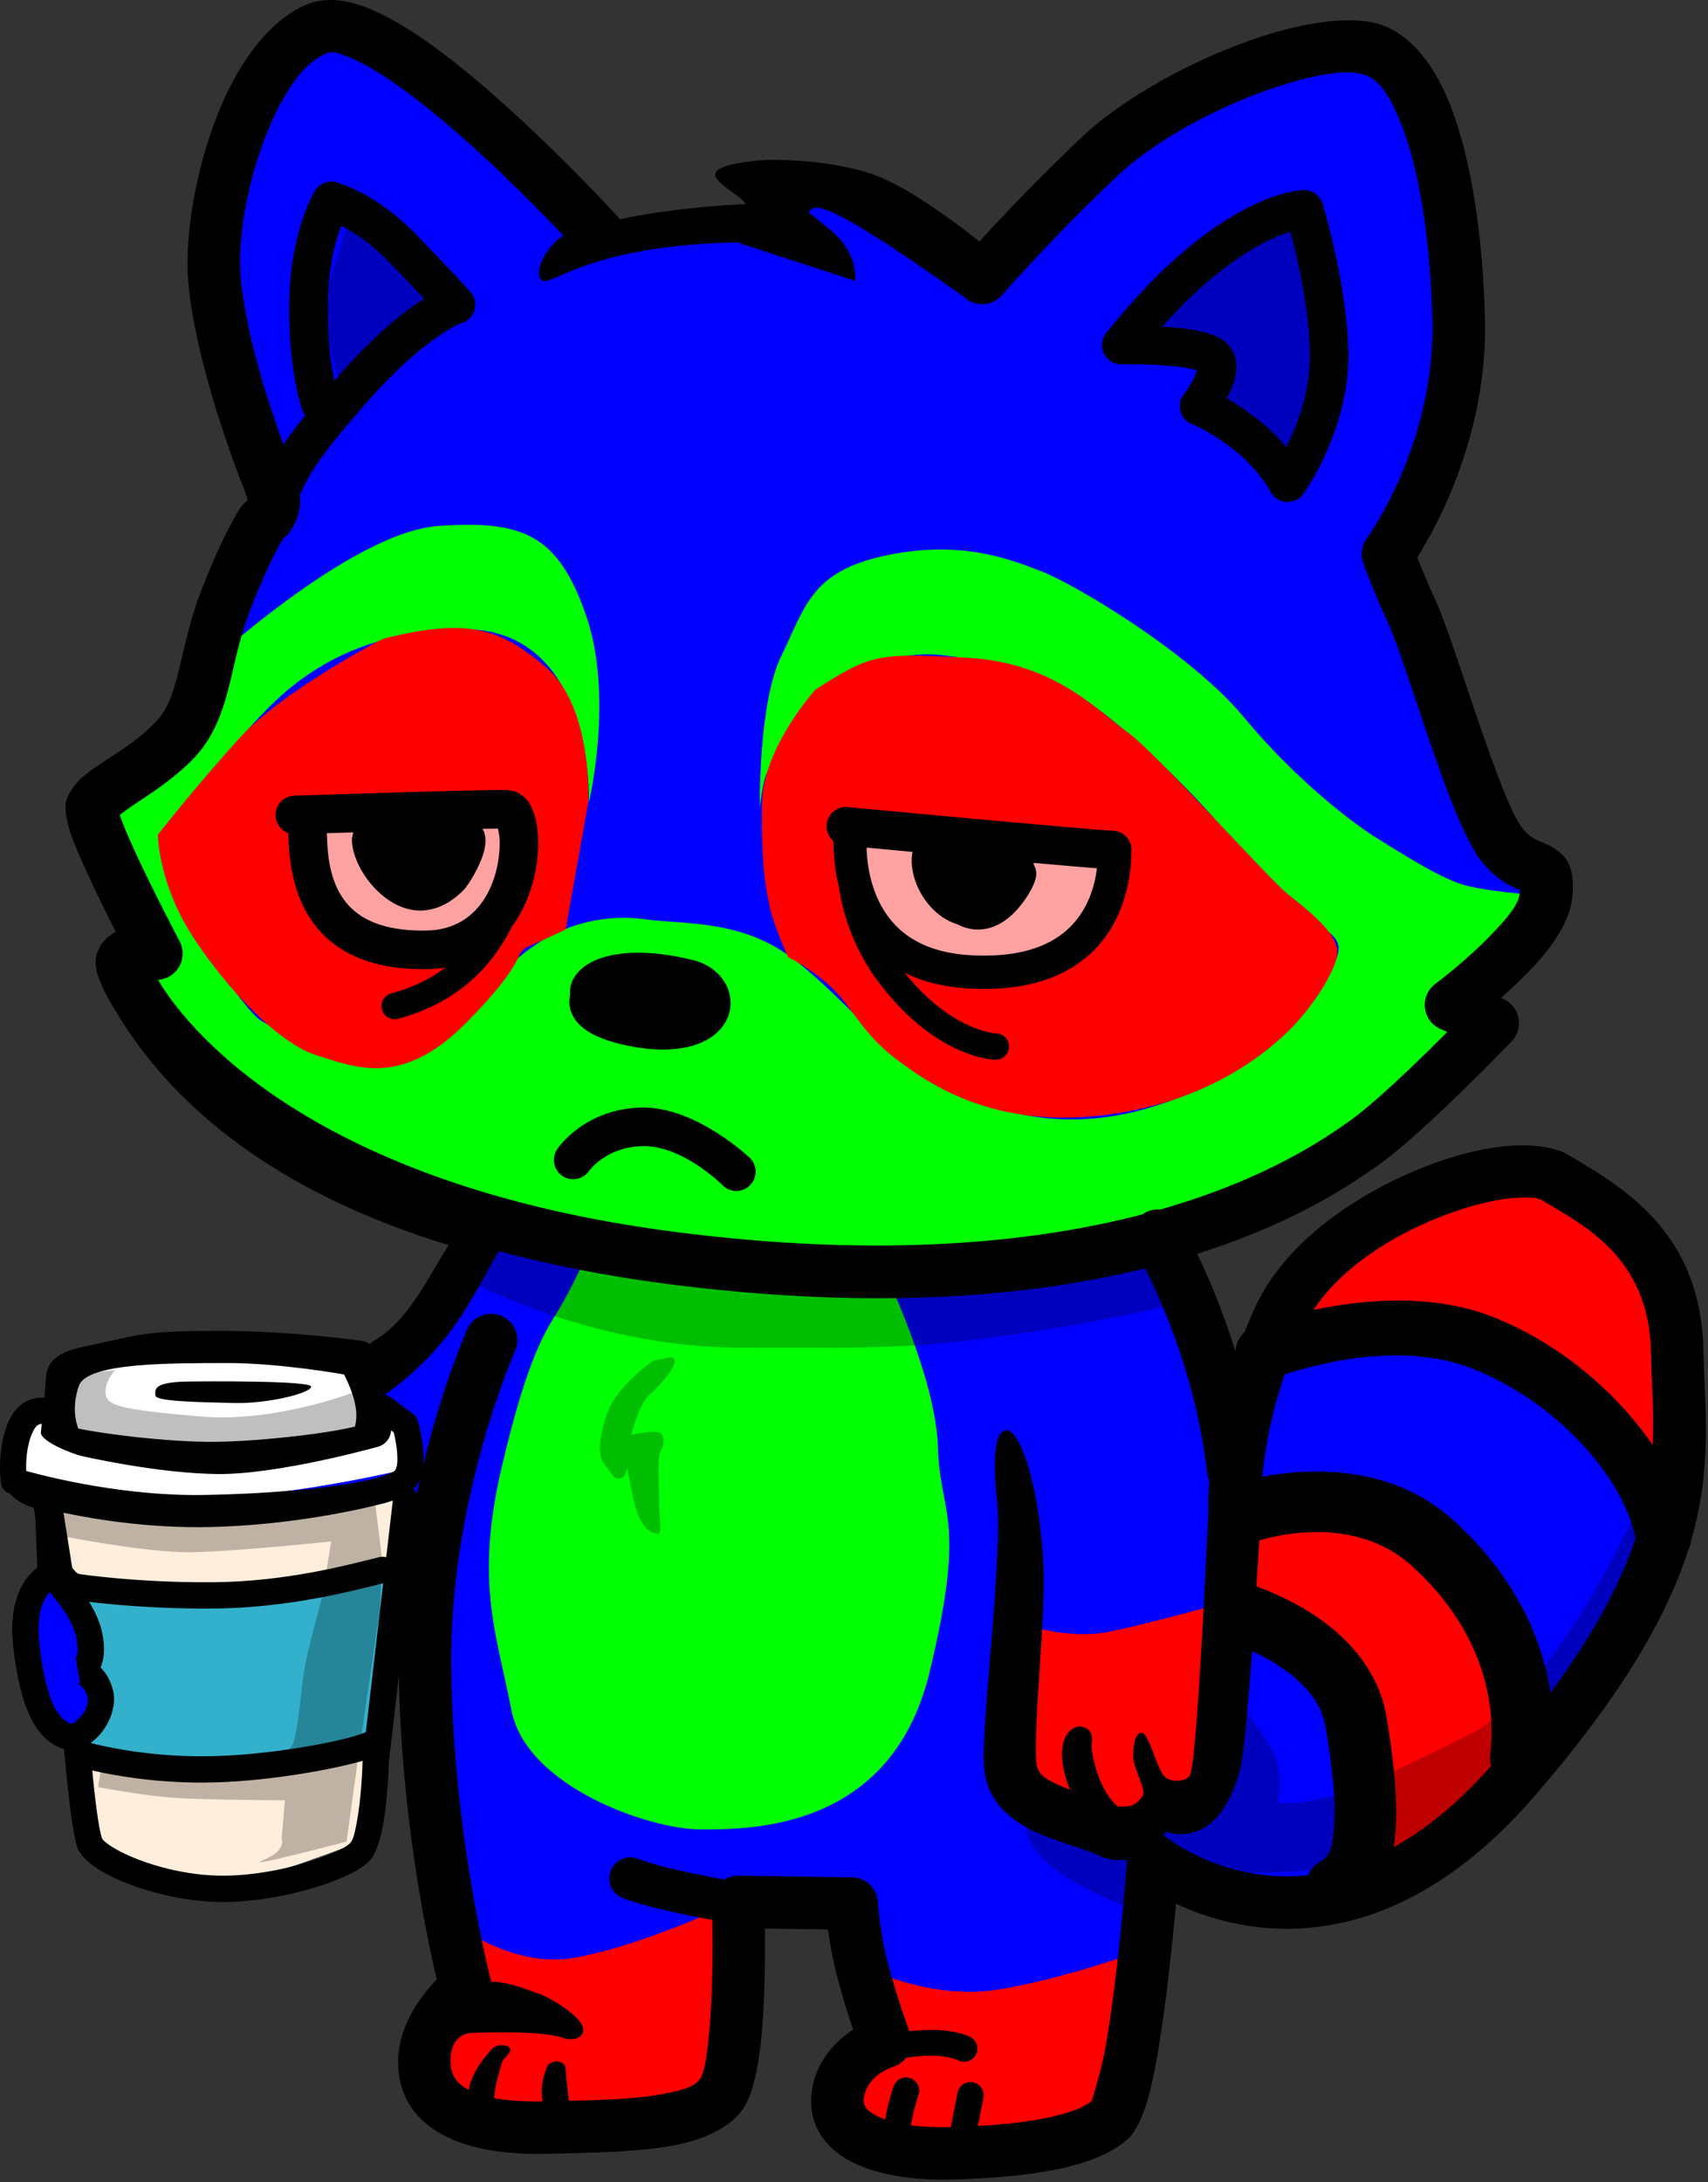 <?xml version="1.0" encoding="UTF-8" standalone="no"?>
<!DOCTYPE svg PUBLIC "-//W3C//DTD SVG 1.1//EN" "http://www.w3.org/Graphics/SVG/1.1/DTD/svg11.dtd">
<svg width="100%" height="100%" viewBox="0 0 487 622" version="1.1" xmlns="http://www.w3.org/2000/svg" xmlns:xlink="http://www.w3.org/1999/xlink" xml:space="preserve" xmlns:serif="http://www.serif.com/" style="fill-rule:evenodd;clip-rule:evenodd;stroke-linejoin:round;stroke-miterlimit:2;">
    <rect x="0" y="0" width="487" height="622" fill="#333333" stroke="none"/>
    <g transform="matrix(1,0,0,1,-221.768,-194.719)">
        <g id="Coffee-Cooper" serif:id="Coffee Cooper">
            <g id="Base">
                <path d="M359.142,546.561C288.775,523.625 259.98,480.426 259.98,480.426L259.999,468.865L262.044,459.976L252.122,439.628L252.806,423.676L269.084,412.444C269.084,412.444 280.642,382.492 285.688,369.47C290.734,356.448 299.191,331.244 299.191,331.244C299.191,331.244 286.709,294.293 284.951,269.55C283.194,244.808 297.041,223.746 297.041,223.746L305.58,205.939C305.58,205.939 318.766,202.195 337.648,213.397C356.531,224.598 394.784,265.66 394.784,265.66L414.969,263.381L415.62,256.382L430.27,253.612L458.268,264.333L444.072,252.115L468.535,250.654L504.672,275.946C504.672,275.946 530.391,244.855 550.902,228.902C571.412,212.95 601.165,206.08 615.001,212.161C628.837,218.241 631.974,234.222 636.372,277.629C640.77,321.036 618.643,357.284 618.643,357.284L628.573,378.086L644.531,425.213L661.297,448.256L639.374,481.066L644.42,486.666L578.235,538.855C578.235,538.855 571.295,543.787 555.733,549.031L563.563,568.65L570.237,593.776L578.701,601.374C578.701,601.374 597.272,560.097 607.69,547.4C618.108,534.703 622.459,522.878 670.316,533.12C718.174,543.361 700.56,617.263 694.319,643.189C688.079,669.116 658.839,699.975 633.227,719.658C607.615,739.34 551.749,733.221 551.749,733.221L549.511,750.989L543.438,796.548C543.438,796.548 518.475,807.907 503.753,809.344C489.031,810.782 476.21,807.86 476.21,807.86L461.328,797.425L466.383,781.636L470.342,766.651L460.58,737.348L433.192,740.223L427.453,788.23L420.892,795.751L398.649,801.191L367.605,801.004L350.963,797.254L342.322,787.162L346.397,774.302L354.224,764.535L349.584,748.908L344.154,696.408L342.236,672.479C342.236,672.479 328.795,670.688 317.433,672.609C306.072,674.529 238.609,686.85 238.609,686.85L232.528,678.549L232.724,646.969C232.724,646.969 326.513,584.028 335.791,577.843C345.07,571.657 359.142,546.561 359.142,546.561Z" style="fill:rgb(0,0,255);"/>
            </g>
            <g id="Lights">
                <path id="Light-Tan" serif:id="Light Tan" d="M278.582,386.434C278.582,386.434 321.253,346.403 346.828,344.65C370.822,343.004 380.817,347.003 388.849,370.085C396.881,393.167 389.687,423.526 389.687,423.526C389.687,423.526 391.392,373.575 353.524,374.088C315.656,374.602 299.426,395.399 292.814,402.252C286.203,409.104 280.363,418.248 277.287,421.734C274.212,425.22 269.542,431.007 269.542,431.007C269.542,431.007 267.553,432.156 267.018,434.448C266.483,436.739 272.165,455.368 278.934,464.267C285.702,473.165 292.461,482.86 295.653,485.266C298.845,487.672 319.379,497.781 327.233,497.596C335.087,497.412 345.887,497.704 360.831,477.317C375.775,456.929 395.061,455.274 405.654,456.764C416.247,458.253 431.872,456.837 446.053,466.685C460.234,476.533 474.934,495.977 488.574,503.274C502.215,510.571 522.885,518.505 549.672,510.437C576.459,502.37 588.795,489.288 593.224,483.847C597.653,478.405 602.634,469.991 603.346,466.199C604.058,462.407 601.003,461.018 598.215,457.977C595.427,454.936 576.816,440.046 571.393,432.273C565.97,424.5 541.214,399.836 529.892,393.648C518.57,387.46 498.138,381.659 487.559,381.256C476.98,380.854 461.046,385.944 455.226,391.978C449.406,398.012 441.414,412.67 440.25,415.458C439.086,418.246 438.421,425.006 438.421,425.006C438.421,425.006 437.918,395.079 444.585,381.607C451.252,368.134 452.77,357.753 473.894,353.162C495.019,348.571 508.955,353.756 518.825,357.632C528.694,361.507 561.388,381.013 576.414,399.154C591.44,417.295 607.898,429.676 614.432,433.687C620.965,437.697 632.981,445.527 639.965,447.208C646.948,448.888 655.949,449.502 655.949,449.502L651.846,465.384L638.915,481.124L642.558,487.922L631.711,500.755L586.658,532.338L524.934,549.27L491.996,555.274L474.092,557.415C474.092,557.415 488.69,587.815 489.197,607.267C489.704,626.719 497.578,626.893 486.786,671.513C475.994,716.132 436.343,716.254 421.544,716.212C406.744,716.17 371.811,703.961 367.598,682.22C363.386,660.479 357.131,645.848 364.76,613.208C372.39,580.568 377.577,573.889 381.069,568.069C384.561,562.249 387.64,555.446 387.64,555.446L338.064,540.104L315.046,527.64L298.353,517.048L272.472,491.343L263.772,479.928L260.945,469.242L262.693,461.078L257.079,450.448L249.101,432.666L253.038,423.065L268.229,409.775L278.582,386.434Z" style="fill:rgb(0,255,0);"/>
            </g>
            <g id="Darks">
                <path d="M330.898,376.839C330.898,376.839 302.352,391.505 289.812,405.377C277.272,419.249 266.77,432.651 266.77,432.651C266.77,432.651 266.867,446.44 276.651,461.566C286.434,476.693 301.353,492.255 312.043,495.548C322.732,498.841 336.102,504.946 354.439,486.532C372.776,468.118 368.115,466.38 372.43,464.531C376.744,462.682 383.062,459.679 383.062,459.679L389.525,423.302C389.525,423.302 390.829,396.3 377.505,384.974C364.182,373.649 354.984,370.737 330.898,376.839Z" style="fill:rgb(255,0,0);"/>
                <path d="M454.263,391.292C454.263,391.292 439.185,407.908 439.021,423.818C438.858,439.728 439.699,445.905 441.086,452.488C442.472,459.072 446.479,467.536 446.479,467.536C446.479,467.536 454.112,471.356 459.579,476.921C465.047,482.486 468.129,489.696 477.143,496.515C486.158,503.333 503.7,515.78 533.869,512.878C564.038,509.975 581.315,496.036 588.403,489.349C595.491,482.662 603.737,470.486 603.031,465.247C602.326,460.008 594.054,453.609 588.96,449.603C583.865,445.596 550.443,408.237 542.998,403.229C535.552,398.221 523.156,383.604 497.606,382.222C472.056,380.841 470.355,381.028 454.263,391.292Z" style="fill:rgb(255,0,0);"/>
                <path d="M514.05,657.836C514.05,657.836 526.555,662.233 538.112,659.845C549.669,657.456 569.913,651.831 569.913,651.831L567.941,680.281L565.259,701.207L556.324,709.123L544.333,712.649L532.028,711.956L519.645,707.41L512.826,699.783L512.191,689.145L514.05,657.836Z" style="fill:rgb(255,0,0);"/>
                <path d="M351.707,743.282C351.707,743.282 368.007,755.832 385.363,752.83C402.718,749.828 424.711,739.791 424.711,739.791L427.713,752.017L427.089,783.375L422.308,794.739L403.686,799.641L381.993,800.279L364.358,800.518L349.781,795.818L344.685,784.564L354.239,771.004L351.707,743.282Z" style="fill:rgb(255,0,0);"/>
                <path d="M467.512,755.154C467.512,755.154 486.427,764.888 505.692,761.96C524.956,759.032 549.135,750.1 549.135,750.1L543.625,795.793L527.715,805.119L500.491,809.6L473.765,808.602L461.225,796.964L471.997,777.443L467.512,755.154Z" style="fill:rgb(255,0,0);"/>
                <path d="M576.294,626.162C576.294,626.162 606.87,617.202 625.987,631.937C645.104,646.671 653.425,652.785 656.276,667.205C659.126,681.626 657.159,697.145 657.159,697.145L643.129,712.584L604.24,730.361C604.24,730.361 613.053,693.692 609.427,682.91C605.802,672.127 576.036,657.931 576.036,657.931L576.294,626.162Z" style="fill:rgb(255,0,0);"/>
                <path d="M589.558,575.277C589.558,575.277 623.081,566.395 640.129,574.937C657.178,583.48 672.997,586.967 680.085,600.604C687.174,614.242 695.035,626.546 695.035,626.546L701.785,582.427L680.975,538.42L657.67,529.204L631.808,531.219L609.49,542.86L589.558,575.277Z" style="fill:rgb(255,0,0);"/>
            </g>
            <path d="M235.983,621.445C235.983,621.445 230.504,630.544 242.82,652.305C247.469,660.519 250.645,676.925 245.137,689.312C239.608,701.75 247.806,721.18 248.865,722.224C252.666,725.974 274.091,734.069 284.919,732.457C295.748,730.844 324.621,719.678 324.621,719.678L337.733,617.979C337.733,617.979 310.994,626.042 283.221,624.555C255.449,623.067 235.983,621.445 235.983,621.445Z" style="fill:rgb(255,238,220);"/>
            <path d="M242.393,647.097C242.393,647.097 279.253,652.171 286.311,651.105C293.369,650.039 335.928,641.64 335.928,641.64L329.356,691.622C329.356,691.622 283.933,699.828 276.744,699.724C269.554,699.619 245.512,695.418 245.512,695.418L244.821,689.478L252.859,682.099L249.057,672.734L247.114,661.612L242.393,647.097Z" style="fill:rgb(51,177,204);"/>
            <g transform="matrix(1,0,0,1,0.452,-1.265)">
                <path d="M331.503,596.139L326.597,588.288L320.791,582.125C320.791,582.125 276.097,578.867 265.785,580.135C255.473,581.402 244.154,584.659 244.154,584.659L241.552,594.433L234.872,596.276C234.872,596.276 228.346,599.027 227.408,605.71C226.471,612.394 229.583,617.357 229.583,617.357C229.583,617.357 259.801,622.775 282.681,622.622C305.561,622.469 338.655,614.414 338.655,614.414L338.182,603.049L331.503,596.139Z" style="fill:white;"/>
            </g>
            <path d="M310.899,429.437C310.899,429.437 315.143,464.465 336.851,463.709C358.559,462.952 374.442,442.337 371.266,433.953C368.09,425.569 310.899,429.437 310.899,429.437Z" style="fill:rgb(255,162,162);"/>
            <path d="M464.207,432.238C464.207,432.238 466.355,471.302 496.493,471.695C526.631,472.088 537.997,448.676 540.807,440.566C543.617,432.456 464.207,432.238 464.207,432.238Z" style="fill:rgb(255,162,162);"/>
            <g id="Shadow" opacity="0.25">
                <path d="M237.052,624.549L238.484,632.406C238.484,632.406 263.442,637.414 276.365,637.197C289.287,636.98 316.213,634.109 316.213,634.109C316.213,634.109 314.219,646.113 313.998,648.219C313.777,650.325 309.274,664.872 308.318,672.049C307.361,679.226 306.511,690.304 304.819,692.693C303.126,695.082 286.924,698.476 286.924,698.476L266.332,696.726L251.075,695.405L249.744,704.138C249.744,704.138 262.217,706.565 271.485,707.2C280.753,707.835 303.016,707.911 303.016,707.911L302.076,718.796C302.076,718.796 303.621,722.201 296.85,724.955C290.08,727.71 320.593,719.676 320.593,719.676L324.2,693.432L330.057,653.766L330.72,639.272L328.433,620.598L280.732,626.425L247.825,622.875L237.052,624.549Z"/>
                <path d="M408.024,582.604C408.024,582.604 397.896,589.464 394.99,597.322C392.859,603.084 391.873,609.611 394.125,612.208C396.376,614.805 396.36,616.056 398.274,616.221C400.187,616.386 400.613,612.972 400.613,612.972C400.613,612.972 402.385,624.274 404.189,627.667C405.992,631.059 407.644,631.738 409.218,631.938C410.793,632.139 409.599,626.35 409.687,622.643C409.693,622.391 409.695,622.119 409.694,621.83C409.677,617.853 409.058,610.605 410.057,608.604C410.191,608.336 410.313,608.076 410.421,607.823C411.18,606.051 411.284,604.641 410.33,603.418C409.239,602.02 401.74,603.746 401.74,603.746C401.74,603.746 403.865,595.061 406.921,592.366C409.977,589.671 413.009,585.905 413.78,584.201C414.551,582.497 414.101,581.241 412.295,581.71C410.489,582.179 408.024,582.604 408.024,582.604Z"/>
                <path d="M360.619,544.844L352.606,558.356C352.606,558.356 388.524,578.726 432.313,578.869C476.102,579.012 483.213,579.057 512.478,574.872C541.743,570.688 561.88,565.206 561.88,565.206L556.484,545.109C556.484,545.109 492.01,559.181 453.953,557.352C415.895,555.523 360.619,544.844 360.619,544.844Z"/>
                <path d="M517.328,706.419C517.328,706.419 509.237,714.963 519.181,724.67C529.125,734.378 550.532,740.889 550.532,740.889L555.843,729.977L622.745,726.364C622.745,726.364 642.209,712.775 651.21,704.345C660.211,695.916 682.956,667.872 687.928,658.96C692.9,650.049 699.665,602.57 700.612,596.789C701.559,591.009 679.617,661.699 643.719,687.576C643.719,687.576 611.84,704.213 600.693,706.948C589.545,709.683 586.174,708.473 586.174,708.473C586.174,708.473 587.501,701.921 585.443,695.758C583.386,689.594 574.302,679.892 574.302,679.892L570.467,697.362L566.506,704.507L556.569,710.522L548.566,714.193L537.513,714.548L517.328,706.419Z"/>
                <path d="M239.9,586.776L240.133,602.273L267.477,609.585L294.475,608.37L326.012,603.101L324.407,590.932C324.407,590.932 301.138,600.441 278.807,598.49C256.476,596.539 252.424,595.55 251.895,592.164C251.366,588.779 254.529,585.315 254.529,585.315L239.9,586.776Z"/>
                <path d="M322.261,254.465C322.261,254.465 334.885,261.543 342.2,268.991C349.515,276.439 346.399,283.895 346.399,283.895L319.195,307.214L313.451,282.181L322.261,254.465Z"/>
                <path d="M551.061,279.322C551.061,279.322 542.324,284.805 544.364,290.057C546.404,295.309 563.788,295.05 563.788,295.05L568.899,300.462L568.01,311.069L580.687,323.824L589.54,332.722C589.54,332.722 603.463,305.689 601.94,290.064C600.418,274.44 600.073,257.091 593.573,255.48C587.072,253.87 551.061,279.322 551.061,279.322Z"/>
            </g>
            <path d="M231.367,624.483C226.958,623.394 224.633,620.512 224.633,620.512C223.256,620.086 222.245,618.908 222.033,617.482C222.033,617.482 220.597,607.563 224.406,599.544C225.917,596.364 227.931,594.738 229.878,593.894C231.437,593.218 233.013,593.074 234.424,593.183L234.881,587.431C235.091,585.359 235.29,580.822 244.819,578.799C262.223,575.104 261.994,574.154 283.492,574.094C304.704,574.035 324.862,576.921 324.862,576.921C325.723,577.044 326.514,577.381 327.18,577.877C327.528,577.488 327.945,577.149 328.425,576.88C338.369,571.302 344.348,557.787 349.718,549.652C285.532,530.077 262.772,496.664 253.637,481.134C250.746,476.221 249.488,472.542 249.171,470.82L249.008,468.488L249.308,466.691L250.445,464.153L252.079,462.186L254.186,460.656L254.785,460.413C250.69,452.271 245.108,440.819 242.399,433.686C240.504,428.699 240.226,424.819 240.571,423.325C241.151,420.812 243.212,417.71 247.101,414.775C251.662,411.333 259.694,407.119 265.925,400.774C269.636,396.995 271.094,392.312 272.445,387.032C274.203,380.157 275.599,372.39 278.85,363.867C285.558,346.281 290.384,339.376 290.384,339.376C290.892,338.635 291.527,337.993 292.259,337.479C292.268,337.368 292.314,336.589 291.957,335.701C288.85,327.974 277.534,298.274 275.474,275.268C274.189,260.917 278.224,238.733 286.31,221.602C292.273,208.969 300.617,199.204 309.988,195.73C313.64,194.376 318.204,194.336 323.395,195.885C329.032,197.567 335.749,201.222 342.796,206.109C367.812,223.462 398.033,256.619 398.033,256.619C398.207,256.811 398.37,257.009 398.521,257.213C407.074,255.384 418.766,253.685 434.368,252.879L433.957,252.326C432.309,250.107 424.649,246.408 425.826,243.907C427.002,241.406 436.824,240.509 439.584,240.364C439.584,240.364 455.058,239.556 469.529,244.032C479.308,247.056 493.268,257.407 501.018,263.563C506.749,257.269 517.142,246.201 530.057,233.968C542.558,222.128 563.238,211.034 581.539,205.105C594.748,200.826 606.841,199.411 614.306,201.398C622.618,203.611 629.943,211.494 635.004,223.984C641.213,239.311 644.612,261.994 645.172,285.815C645.938,318.401 631.588,344.542 625.872,353.621C626.878,356.224 628.596,360.42 631.299,366.336C634.497,373.332 640.385,392.405 646.231,408.707C649.733,418.469 653.049,427.201 655.828,430.783C657.852,433.392 659.789,434.145 661.248,434.734C662.853,435.382 664.207,436.015 665.318,436.805C668.347,438.959 671.236,442.135 669.934,451.554C669.294,456.185 666.191,461.811 661.709,467.175C658.106,471.488 653.667,475.733 649.743,479.198L650.372,479.472C652.619,480.45 654.247,482.465 654.73,484.868C655.214,487.272 654.493,489.759 652.799,491.531C652.799,491.531 626.996,518.426 614.297,527.178C608.292,531.316 592.341,542.904 563.127,552.135C566.239,558.587 570.396,568.207 574.022,579.983C574.105,577.872 575.035,575.863 576.6,574.433C577.601,571.939 578.698,569.399 579.901,566.824C590.779,543.541 621.551,527.146 643.933,522.525C655.102,520.219 664.385,521.124 669.211,524.068C683.337,532.686 706.715,544.956 707.466,579.643C707.833,596.547 710.039,612.735 704.001,633.646C703.901,634.731 703.578,635.766 703.072,636.696C697.164,655.122 684.771,677.25 659.434,706.564C636.11,733.548 613.427,742.678 594.812,744.274C578.886,745.641 565.719,741.443 557.086,737.384C555.762,751.847 553.197,776.088 549.815,790.182C548.106,797.308 545.651,802.275 543.656,804.169C540.032,807.609 534.201,810.401 526.801,812.268C517.491,814.616 505.438,815.711 493.074,816.018C479.317,816.361 468.043,813.753 461.466,809.092C455.342,804.753 452.363,798.79 453.177,791.381C454.166,782.383 460.098,776.574 465.012,773.244C463.906,769.975 462.491,765.529 461.001,760.165C459.344,754.198 458.388,748.757 457.842,744.72L439.863,744.468C439.945,752.572 439.859,765.501 438.796,776.152C437.941,784.728 436.172,791.966 433.939,795.404C430.615,800.523 423.972,804.189 414.951,806.06C404.606,808.206 390.74,808.369 377.468,808.674C350.579,809.292 336.041,799.762 335.296,783.735C334.784,772.741 341.724,763.698 346.288,758.983C343.493,747.094 336.188,712.442 335.495,672.466L332.658,696.802C332.617,698.232 332.284,708.219 330.832,715.751C330.017,719.98 328.681,723.485 327.181,725.115C325.759,726.661 322.694,728.575 318.463,730.319C309.784,733.895 295.854,737.21 283.545,736.88C271.096,736.548 258.235,732.449 250.975,728.278C247.017,726.005 244.61,723.449 243.875,721.493C242.045,716.617 240.135,694.657 240.019,693.307C239.427,693.174 238.843,692.971 238.274,692.697C232.511,689.915 227.57,682.767 225.522,663.888C224.469,654.181 226.708,648.469 229.015,645.148C230.162,643.496 231.379,642.354 232.418,641.581L231.904,629.043C231.868,628.461 231.905,627.061 231.367,624.483ZM233.673,600.583C233.409,600.599 233.135,600.656 232.862,600.775C232.218,601.054 231.681,601.709 231.181,602.762C229.293,606.737 229.134,611.331 229.25,614.038C236.312,615.982 257.955,621.339 280.549,620.867C299.929,620.462 317.913,618.826 328.068,616.315C330.035,615.828 331.681,615.317 332.941,614.764C333.511,614.515 334.233,614.05 334.35,613.973C335.18,612.741 335.119,610.842 335.008,609.04C334.861,606.652 334.354,604.343 334.019,603.022L333.267,602.46C333.169,604.598 331.719,606.506 329.574,607.114C329.574,607.114 301.277,615.075 283.809,614.905C266.506,614.737 245.048,609.762 245.048,609.762C242.519,609.215 233.167,605.568 233.428,602.994L233.673,600.583ZM331.406,592.376C332.063,592.441 332.712,592.68 333.279,593.105L339.537,597.784C340.173,598.259 340.641,598.923 340.875,599.681C340.875,599.681 342.699,605.642 342.537,610.983C342.522,611.455 342.492,611.922 342.444,612.382C348.051,589.156 354.987,573.657 354.987,573.657C356.672,569.888 361.1,568.196 364.868,569.881C368.637,571.566 370.328,575.994 368.643,579.763C368.643,579.763 349.946,621.619 350.418,669.655C350.895,718.361 361.824,759.525 361.824,759.525C361.834,759.562 361.843,759.599 361.852,759.636C365.829,759.569 370.246,761.141 376.141,763.31C378.084,764.024 389.288,770.106 387.958,774.094C387.303,776.057 384.456,776.405 382.514,775.691C375.954,773.278 356.411,774.211 356.377,774.235C356.377,774.235 349.814,773.908 350.239,783.04C350.397,786.452 352.269,788.835 355.38,790.439C356.402,784.751 361.255,779.715 361.255,779.715C362.291,777.924 364.86,777.111 366.651,778.148C368.443,779.184 366.016,780.608 364.98,782.4C364.98,782.4 363.083,788.001 362.618,792.71C362.671,792.744 362.731,792.781 362.797,792.821C366.686,793.551 371.255,793.821 376.425,793.732C376.334,792.898 376.265,792.051 376.228,791.216C376.113,788.594 377.038,785.745 377.729,783.893C378.452,781.954 383.097,781.442 383.09,784.838C383.087,786.45 383.64,790.602 383.86,792.744C383.889,793.022 383.92,793.299 383.954,793.574C394.066,793.357 404.079,793.037 411.912,791.412C416.201,790.523 419.813,789.69 421.393,787.257C422.837,785.034 423.358,780.213 423.911,774.667C425.041,763.337 424.998,749.292 424.875,742.018C416.425,740.482 405.926,738.271 399.373,735.798C396.274,734.629 394.707,731.163 395.876,728.064C397.046,724.964 400.512,723.397 403.611,724.567C409.97,726.966 420.318,729.073 428.355,730.485C429.545,729.764 430.923,729.382 432.339,729.401L464.721,729.855C468.684,729.911 471.916,733.049 472.088,737.009C472.088,737.009 472.486,745.619 475.415,756.161C478.133,765.945 480.565,772.419 481.067,773.725C486.078,773.173 493.144,772.99 498.239,775.281C500.126,776.13 500.97,778.352 500.121,780.239C499.272,782.127 497.05,782.97 495.163,782.121C490.611,780.074 484.069,780.664 480.123,781.308C479.225,782.467 477.997,783.347 476.583,783.82C476.583,783.82 468.806,786.109 468.047,793.015C467.78,795.445 469.653,796.872 472.129,798.042C472.78,798.349 473.469,798.632 474.195,798.89C474.835,794.399 476.58,789.423 476.58,789.423C477.267,787.47 479.41,786.443 481.362,787.13C483.315,787.817 484.342,789.96 483.655,791.912C483.655,791.912 482.543,795.072 481.885,798.405C481.741,799.131 481.6,799.866 481.508,800.562C484.883,801.01 488.655,801.164 492.702,801.064C492.766,801.062 492.831,801.06 492.895,801.059L494.79,791.257C495.183,789.224 497.151,787.894 499.183,788.286C501.215,788.679 502.546,790.648 502.154,792.68L500.594,800.751C508.899,800.287 516.742,799.378 523.142,797.763C527.326,796.707 530.826,795.498 533.017,793.626C533.351,792.601 535.775,785.067 536.948,778.473C540.522,758.379 542.808,729.201 543.131,724.942L542.951,724.993L538.927,724.879C537.743,724.668 536.471,724.288 535.11,723.67C529.06,720.925 520.019,719.009 513.531,715.13C507.196,711.341 502.861,706.006 502.331,698.262C501.463,685.588 507.938,637.901 505.955,621.448C505.461,617.35 504.36,602.937 508.458,602.443C512.557,601.949 517.814,617.282 519.16,639.053C520.193,655.758 516.378,684.439 517.255,697.241C517.493,700.72 520.625,702.184 523.781,703.622C525.36,704.342 527.022,704.984 528.702,705.581C528.531,705.177 526.992,705.321 526.826,704.89C521.798,691.811 526.789,688.226 526.789,688.226C528.117,686.639 530.484,686.43 532.071,687.758C533.658,689.087 533.019,692.24 533.019,692.24C533.019,692.24 532.974,695.855 535.197,701.636C536.835,705.895 538.956,708.362 540.408,709.663C540.534,709.715 543.677,709.848 544.911,709.184C546.021,708.586 547.85,706.938 547.807,705.677C547.735,703.498 544.974,698.445 544.881,695.454C544.816,693.385 545.19,688.698 547.259,688.633C549.328,688.569 551.704,699.426 554.038,701.368C555.91,702.925 560.642,702.688 561.262,700.285C563.364,692.124 566.059,630.541 566.325,625.517C566.289,624.423 566.237,621.325 566.578,616.701C566.263,616.005 566.048,615.249 565.955,614.45C562.858,587.796 553.182,565.949 548.3,556.289C516.469,564.127 472.177,568.437 412.576,560.792C394.56,558.481 378.43,555.244 364.007,551.364C361.524,555.167 355.711,567.521 348.464,576.483C340.621,586.182 331.406,592.376 331.406,592.376ZM341.526,616.31C341.222,617.079 340.846,617.787 340.396,618.415C340.183,618.711 339.923,619.014 339.612,619.316C340.022,619.587 340.374,619.935 340.649,620.338C340.935,618.974 341.228,617.631 341.526,616.31ZM333.773,622.468C332.619,622.86 331.314,623.238 329.868,623.595C319.361,626.194 301.344,629.6 281.291,630.02C265.465,630.35 250.508,628.173 239.872,625.939L242.365,641.638C242.853,642.151 243.48,643.272 244.454,643.421C244.454,643.421 260.756,645.908 282.359,645.752C303.914,645.597 321.836,640.552 329.923,638.594C330.595,638.431 331.269,638.461 331.887,638.648L333.773,622.468ZM382.468,261.925C373.458,252.429 352.427,231.046 334.246,218.435C329.546,215.174 325.075,212.515 321.098,210.952C318.742,210.027 316.768,209.214 315.202,209.795C308.842,212.152 303.921,219.431 299.875,228.004C292.95,242.676 289.314,261.639 290.414,273.93C291.858,290.053 298.262,309.691 302.568,321.468C303.991,319.314 305.922,316.681 308.796,313.115C308.422,312.645 308.12,312.104 307.912,311.505C307.912,311.505 303.805,299.939 304.234,280.272C304.676,260.002 311.604,249.077 311.604,249.077C313.155,246.56 316.414,245.731 318.97,247.163C320.53,247.638 329.953,250.829 340.137,261.288C350.141,271.561 355.856,277.862 355.856,277.862C357.318,279.474 357.693,281.796 356.811,283.785C356.105,285.379 354.7,286.52 353.05,286.91C353.05,286.91 342.21,291.194 325.957,309.837C311.238,326.72 310.05,330.093 307.27,335.6C307.533,338.283 307.108,340.533 306.466,342.371C305.762,344.383 304.734,345.963 303.751,347.131L302.537,348.202C301.615,349.686 297.9,356.013 292.865,369.213C289.845,377.13 288.61,384.363 286.977,390.749C284.935,398.732 282.238,405.572 276.627,411.285C271.201,416.809 264.638,420.996 259.542,424.383C258.308,425.203 256.903,426.257 255.913,427.02C259.392,437.361 272.991,463.063 272.991,463.063C274.306,465.569 274.098,468.602 272.453,470.906C271.125,472.766 269.043,473.894 266.818,474.034C277.327,491.735 315.384,533.202 414.484,545.914C473.73,553.514 517.042,548.821 547.51,540.888C547.675,540.77 547.846,540.658 548.023,540.552C549.449,539.697 551.044,539.366 552.584,539.504C583.268,530.757 599.784,518.963 605.785,514.827C613.493,509.515 626.293,497.065 634.418,488.886L632.521,488.06C630.066,486.992 628.368,484.696 628.063,482.037C627.758,479.378 628.894,476.758 631.043,475.162C631.043,475.162 639.66,468.765 646.887,461.236C650.752,457.208 654.58,453.084 655.075,449.501C655.121,449.17 655.154,448.808 655.178,448.466C654.472,448.169 653.646,447.808 652.974,447.476C650.296,446.152 647.186,444.114 643.977,439.978C641.415,436.676 638.227,429.934 635.043,421.676C628.465,404.616 621.302,380.548 617.657,372.571C612.141,360.503 610.382,354.898 610.382,354.898C609.655,352.613 610.065,350.118 611.485,348.186C611.485,348.186 631.008,321.521 630.176,286.168C629.665,264.395 626.777,243.626 621.101,229.616C618.231,222.533 615.16,217.148 610.446,215.893C604.893,214.415 595.989,216.191 586.162,219.375C569.913,224.639 551.471,234.346 540.373,244.858C521.013,263.195 507.494,278.825 507.494,278.825C506.188,280.336 504.334,281.263 502.342,281.402C500.35,281.541 498.384,280.879 496.882,279.564C496.882,279.564 476.213,264.681 465.097,258.362C453.068,251.524 453.311,254.339 452.32,255.257C452.32,255.257 454.922,257.314 458.605,260.353C466.652,266.992 465.588,274.782 465.588,274.782L431.903,263.795C386.933,264.804 378.12,277.77 375.934,274.255C373.747,270.741 379.571,263.115 382.468,261.925ZM692.995,606.633C693.419,597.355 692.701,588.769 692.511,579.967C691.919,552.633 672.552,543.63 661.42,536.839C660.3,536.156 658.575,536.087 656.517,536.075C651.585,536.047 645.293,537.246 638.557,539.408C623.177,544.347 605.383,554.26 596.287,568.105C610.077,565.237 629.885,563.305 647.062,569.974C666.385,577.475 682.754,591.703 692.995,606.633ZM580.823,633.848C580.611,637.4 580.335,641.922 580.015,646.93C584.527,648.565 592.645,651.997 600.048,657.675C608.099,663.85 615.163,672.579 617.081,684.042C619.513,698.576 620.74,711.666 619.138,721.268C628.017,716.362 637.365,708.942 646.926,698.142C646.616,697.039 646.517,695.857 646.671,694.65C648.691,678.827 643.412,658.191 624.191,640.987C608.359,626.817 586.44,632.154 580.823,633.848ZM578.764,665.389C577.674,680.472 576.42,695.013 575.413,698.921C573.945,704.622 571.508,709.771 568.601,712.91C567.552,714.044 566.427,714.969 565.258,715.685L563.122,716.75L560.689,717.432L558.083,717.609L555.492,717.244L554.314,716.836C554.001,717.261 553.689,717.684 553.434,718.027C554.089,718.292 554.713,718.652 555.282,719.105C555.282,719.105 570.871,731.314 593.533,729.37C593.91,729.338 594.288,729.301 594.668,729.261C595.433,727.614 596.713,726.189 598.428,725.253C601.453,723.601 601.84,719.686 602.171,714.976C602.715,707.248 601.498,697.552 599.723,686.947C598.593,680.192 594.081,675.278 589.337,671.639C585.74,668.88 581.92,666.826 578.764,665.389ZM663.84,677.242C676.66,659.921 683.991,645.673 688.112,633.258C684.708,615.844 665.511,594.146 641.323,584.756C621.191,576.94 596.724,583.655 588.059,586.527C583.983,598.431 582.332,608.718 581.676,615.677C593.946,613.328 617.771,611.622 635.928,627.873C653.183,643.317 661.373,661.041 663.84,677.242ZM248.078,699.408C248.714,706.147 249.787,715.899 250.897,718.857C251.004,719.143 251.334,719.38 251.698,719.702C252.467,720.381 253.491,721.075 254.71,721.775C261.179,725.491 272.653,729.087 283.745,729.383C294.978,729.684 307.686,726.647 315.606,723.384C318.489,722.196 320.693,721.091 321.662,720.037C322.555,719.066 322.982,716.85 323.467,714.332C324.81,707.364 325.118,698.147 325.159,696.66C315.961,699.301 296.564,702.799 279.763,702.862C265.416,702.916 253.747,700.719 248.078,699.408ZM326.08,688.466L331.024,646.045C322.358,648.173 304.169,653.095 282.413,653.252C266.504,653.367 253.384,652.086 247.18,651.343C248.864,654.112 250.311,657.195 250.934,660.287C251.892,665.042 251.304,668.082 250.425,670.032C251.867,671.462 253.263,673.577 254.028,676.68C255.175,681.329 252.584,687.432 248.625,690.767C248.284,691.055 247.936,691.321 247.581,691.565C251.226,692.516 263.701,695.423 279.735,695.362C298.613,695.291 321.047,690.83 326.08,688.466ZM317.117,303.239C317.298,303.031 317.481,302.821 317.666,302.609C328.691,289.962 337.127,283.328 342.707,279.869C340.128,277.128 336.604,273.427 332.256,268.962C327.043,263.609 322.142,260.618 319.057,259.082C317.474,263.279 315.449,270.526 315.231,280.512C315.005,290.867 316.16,298.665 317.117,303.239ZM244.289,589.694C241.735,596.773 244.114,601.967 244.114,601.967C252.637,603.662 268.685,605.608 281.168,605.73C293.387,605.848 314.689,603.497 322.974,601.366C323.531,599.108 324.171,595.042 319.873,586.525C319.873,586.525 301.575,583.223 286.381,583.265C270.966,583.308 246.684,583.057 244.289,589.694ZM274.953,588.554C279.734,588.464 310.345,588.23 310.47,589.985C310.596,591.74 298.481,594.885 288.522,594.657C277.759,594.411 266.176,594.184 266.083,592.528C265.991,590.873 265.356,588.734 274.953,588.554ZM558.896,702.595L559.076,702.682C559.019,702.644 558.958,702.616 558.896,702.595ZM459.397,434.467C458.068,433.344 457.291,431.611 457.466,429.749C457.749,426.727 460.433,424.503 463.455,424.786C463.455,424.786 533.151,431.329 539.075,431.521C542.109,431.619 544.493,434.161 544.395,437.195C544.386,437.459 544.359,437.719 544.315,437.972C544.34,438.197 544.35,438.428 544.342,438.661C544.154,444.489 542.62,457.811 532.175,467.03C525.371,473.035 514.705,477.482 497.773,476.484C490.425,476.051 484.49,474.397 479.685,471.987C493.228,488.805 505.768,489.305 505.768,489.305C507.837,489.334 509.494,491.037 509.465,493.107C509.436,495.176 507.732,496.833 505.663,496.804C505.663,496.804 489.38,496.918 472.705,475.244C465.335,465.664 462.204,455.704 460.99,447.641C459.655,442.346 459.39,437.53 459.397,434.467ZM534.547,442.233C530.445,441.913 523.935,441.351 516.466,440.688L516.611,441.428L517.02,442.233L517.22,443.295L517.215,444.245C517.107,445.477 516.415,447.555 514.375,450.616C510.424,456.542 506.296,458.855 502.786,459.499C499.709,460.063 496.939,459.361 494.722,458.186C490.448,456.882 487.069,453.754 484.808,450.147C482.131,445.876 481.214,440.918 481.974,437.553C476.819,437.078 472.266,436.655 468.854,436.338C468.998,441.86 470.341,451.654 477.352,458.736C481.747,463.176 488.412,466.416 498.332,467.001C511.836,467.797 520.462,464.697 525.888,459.908C531.958,454.551 533.905,447.302 534.547,442.233ZM348.789,470.519C347.091,470.8 345.296,470.96 343.401,470.987C329.81,471.175 320.98,467.495 315.156,462.304C306.371,454.473 304.241,442.757 303.995,433.149C303.987,432.836 304.005,432.529 304.048,432.229C301.955,431.507 300.419,429.554 300.341,427.211C300.24,424.177 302.621,421.632 305.655,421.531C305.655,421.531 360.009,419.728 366.469,419.921L368.007,420.138L369.401,420.654L371.057,421.763L372.231,423.022C373.75,425.004 375.079,428.921 375.228,433.917C375.451,441.351 373.35,451.316 367.614,459.042C362.287,469.817 352.653,480.461 335.273,485.142C333.275,485.68 331.215,484.494 330.677,482.496C330.139,480.497 331.324,478.438 333.323,477.9C339.574,476.216 344.657,473.634 348.789,470.519ZM322.495,431.993C319.74,432.079 317.18,432.161 314.938,432.233C314.968,432.441 314.986,432.652 314.991,432.867C315.169,439.794 316.142,448.447 322.476,454.093C326.731,457.886 333.317,460.125 343.249,459.988C359.908,459.757 364.517,443.713 364.233,434.246C364.201,433.155 363.961,431.848 363.755,430.907C362.563,430.916 361.056,430.939 359.306,430.972L359.594,431.415C360.282,432.842 360.415,435.042 359.742,437.525C358.601,441.734 355.291,447.104 353.877,448.518C350.009,452.386 346.135,453.987 342.562,454.242C334.44,454.821 327.346,447.99 324.121,441.488C322.638,438.496 321.996,435.607 322.135,433.601L322.495,431.993ZM563.026,300.28C562.077,300.013 560.714,299.661 559.609,299.495C552.076,298.366 541.576,298.585 541.576,298.585C539.444,298.628 537.479,297.433 536.535,295.52C535.592,293.607 535.839,291.321 537.17,289.655C570.013,248.524 593.567,248.916 593.567,248.916C596.016,248.884 598.191,250.476 598.902,252.82C598.902,252.82 607.178,280.352 606.134,299.458C605.045,319.407 593.367,335.549 593.367,335.549C592.253,337.089 590.423,337.945 588.527,337.812C586.632,337.68 584.938,336.579 584.049,334.899C584.049,334.899 580.555,328.379 573.709,323.009C566.738,317.542 561.805,315.688 561.805,315.688C560.151,315.091 558.882,313.739 558.391,312.05C557.9,310.361 558.246,308.54 559.322,307.149C559.322,307.149 560.961,305.025 562.21,302.502C562.51,301.895 562.815,300.975 563.026,300.28ZM553.114,287.836C555.845,287.991 558.696,288.236 561.24,288.617C566.151,289.354 570.055,290.961 571.695,292.63L573.173,294.633L574.004,296.8C574.42,298.492 574.386,300.445 573.905,302.477C573.448,304.41 572.534,306.461 571.56,308.282C573.999,309.681 577.056,311.655 580.497,314.354C583.775,316.925 586.448,319.708 588.514,322.193C591.32,316.647 594.637,308.257 595.151,298.858C595.855,285.975 591.879,268.934 589.711,260.77C583.478,262.658 570.351,268.683 553.114,287.836ZM389.755,528.453C388.051,530.965 384.628,531.621 382.116,529.917C379.604,528.214 378.947,524.791 380.651,522.279C380.651,522.279 388.266,510.664 404.907,510.435C420.34,510.223 435.568,524.794 435.568,524.794C437.735,526.919 437.769,530.404 435.644,532.572C433.518,534.739 430.033,534.773 427.866,532.647C427.866,532.647 416.643,521.275 405.058,521.434C394.678,521.576 389.755,528.453 389.755,528.453ZM384.324,478.265C384.033,475.617 385.181,472.781 388.177,470.404C392.596,466.898 402.596,464.274 419.279,468.373C424.704,469.707 428.138,473.158 429.448,476.937C430.868,481.032 429.956,485.671 426.097,489.176C422.09,492.814 414.213,495.384 401.576,492.974C394.512,491.626 390.204,489.597 387.741,487.504C385.436,485.544 384.424,483.393 384.162,481.316C384.033,480.297 384.096,479.272 384.324,478.265ZM244.658,674.569L243.339,667.331C243.339,667.331 243.717,666.756 243.832,666.081C244.012,665.028 243.957,663.629 243.582,661.769C242.527,656.536 238.437,651.384 235.872,648.571C234.221,650.448 232.058,654.597 232.978,663.079C233.83,670.937 235.083,676.43 236.77,680.237C238.104,683.249 239.638,685.027 241.535,685.943C242.305,686.315 243.059,685.65 243.793,685.032C245.68,683.442 247.293,680.691 246.747,678.475C246.011,675.492 243.674,674.437 243.674,674.437L244.658,674.569Z"/>
        </g>
    </g>
</svg>
